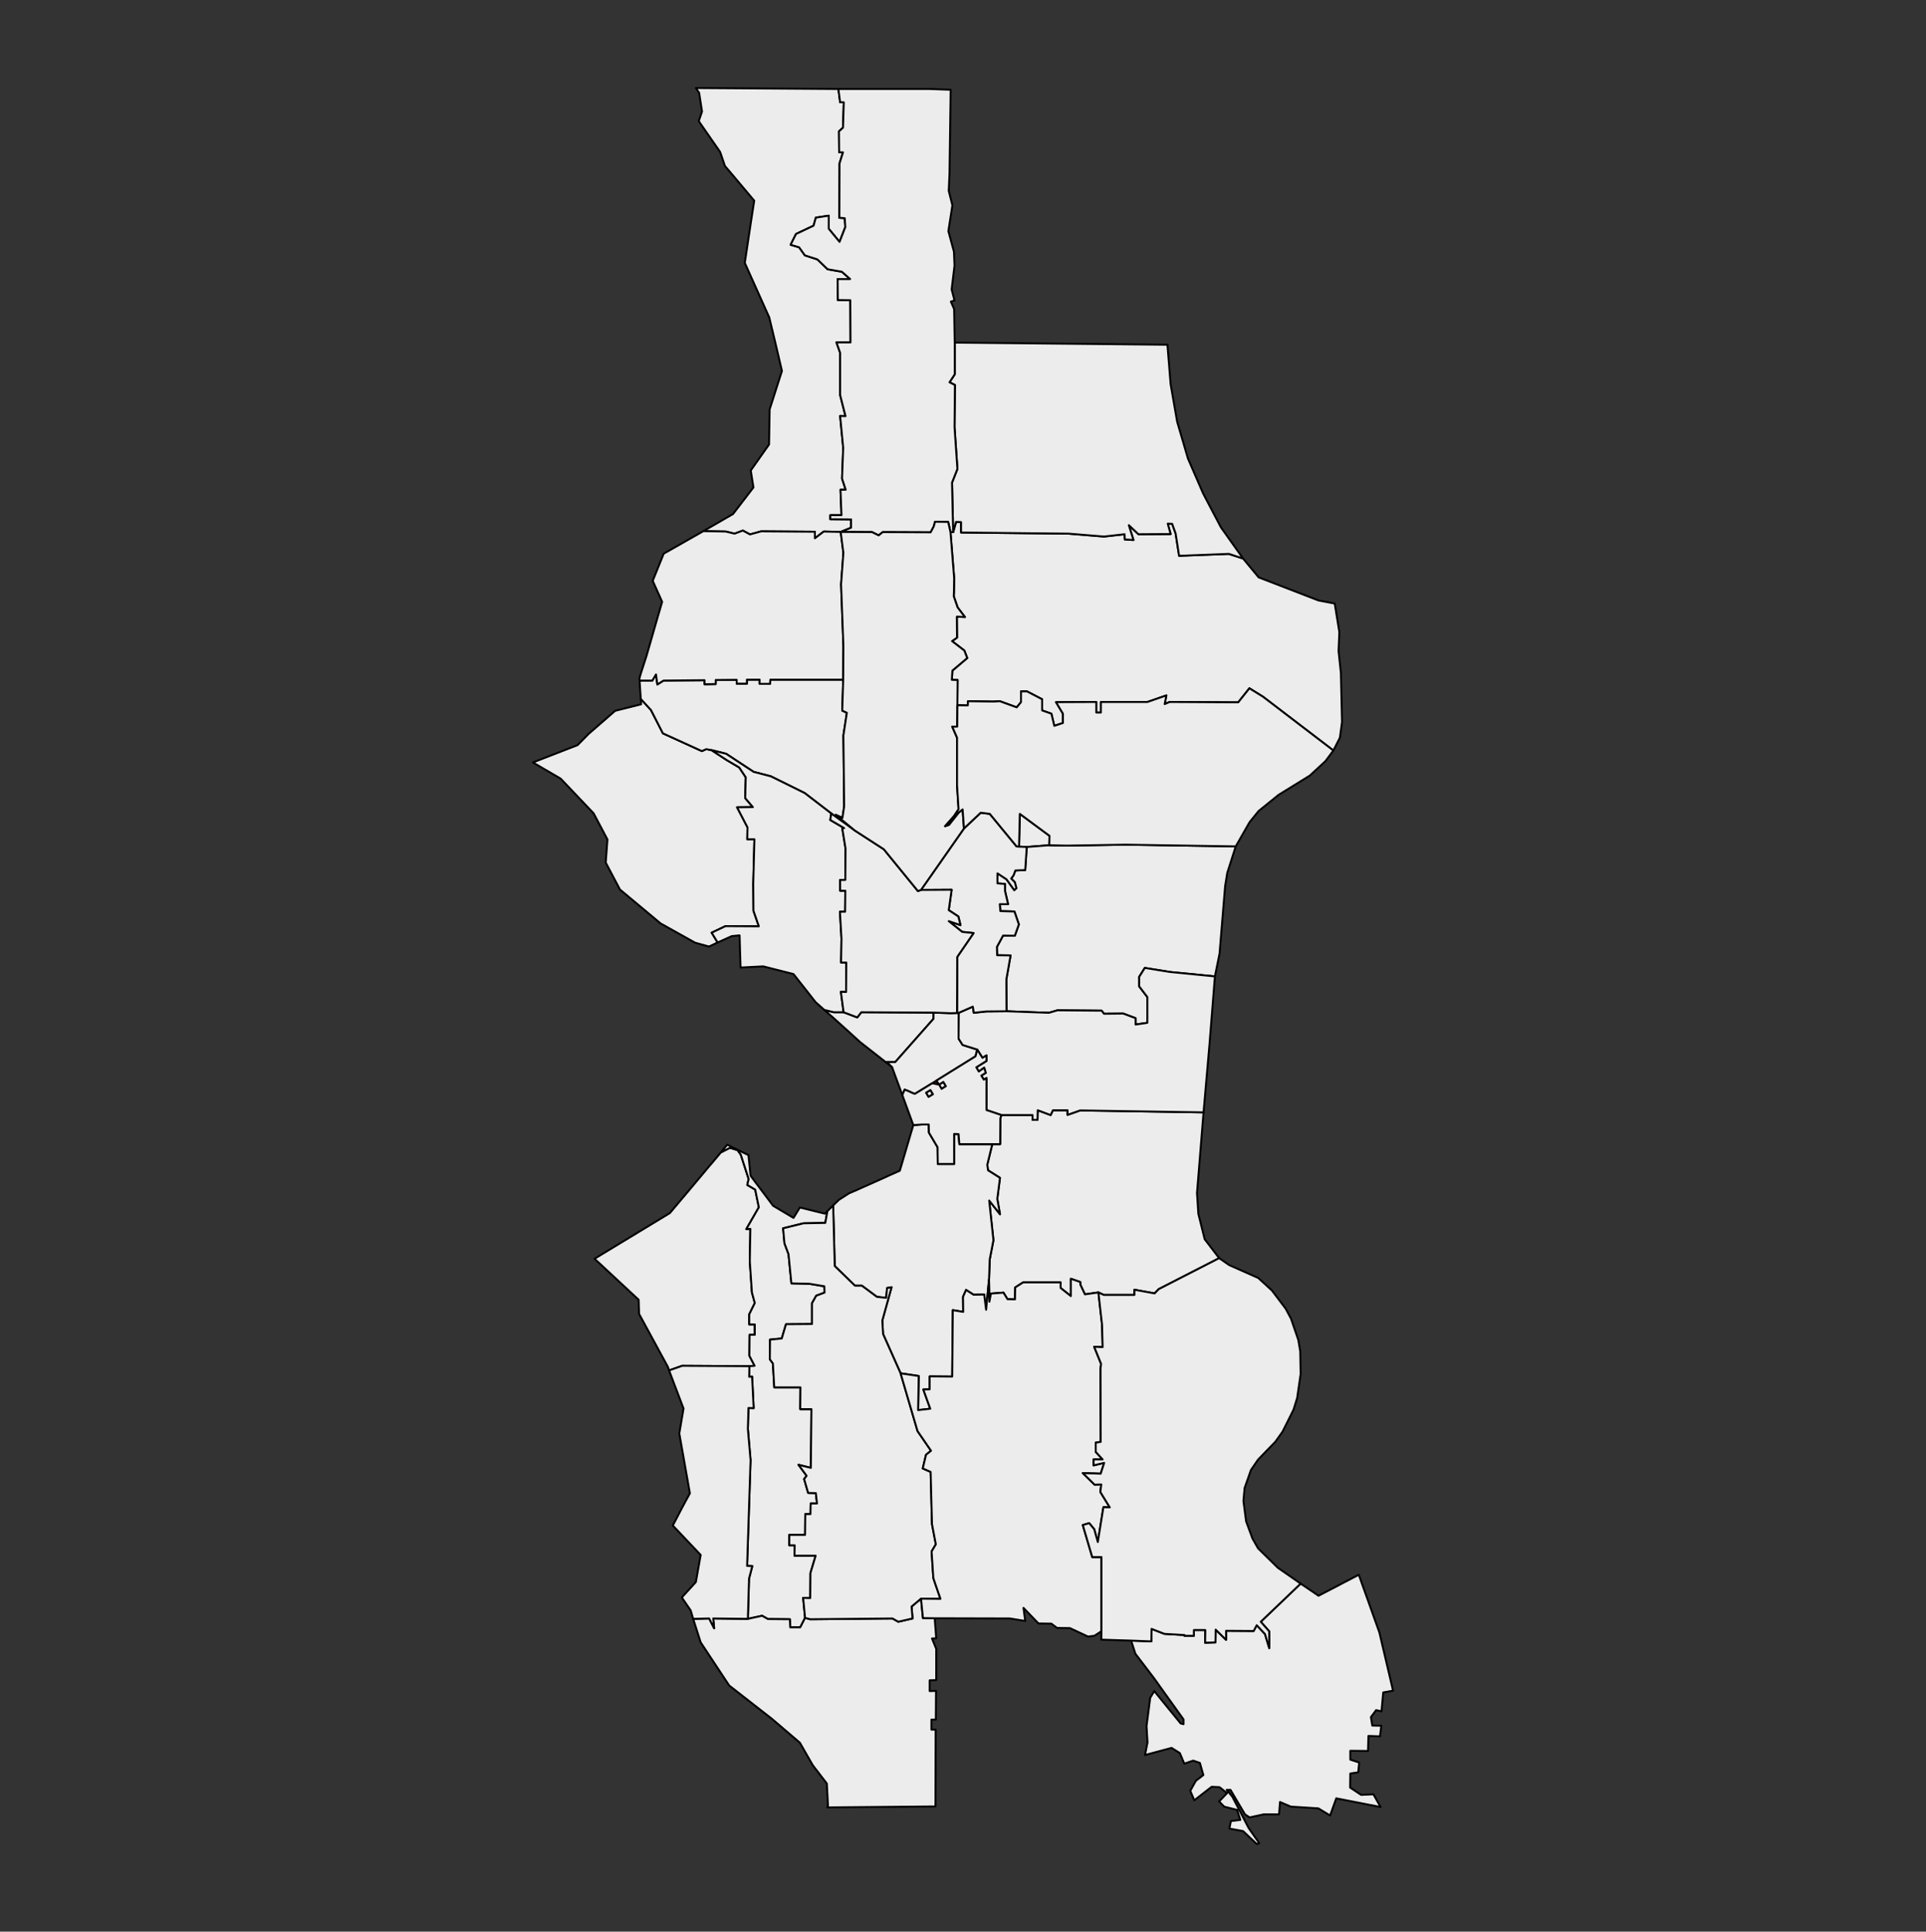 <?xml version="1.0"?><svg baseprofile="tiny" fill="#ececec" stroke="black" stroke-linecap="round" stroke-linejoin="round" stroke-width="1" version="1.2" viewBox="0 0 1000 1003" xmlns="http://www.w3.org/2000/svg">
 <rect x="0" y="0" width="1000" height="1003" fill="#333333" stroke="none"/>
 <g id="combinedSeattleSVG">
  <path d="M332.7 362.9l5.3 5.8 6.2 12.1 20.2 9.2 2.3-1 2.7 0.5 7.8 5.1 6.6 3.9 3.4 5.1-0.3 10.8 4 4.7-8.2 0.1 5.4 10.4-0.1 6.2 3.7 0-0.6 23 0.1 14.1 2.8 8.1-17.3-0.1-7.2 3.4 3.1 5.1-4.5 2.1-7.2-2-17.9-10-21.1-17.6-7.4-14 0.9-12-7.2-13.6-17.1-18-14.4-8.4 23.2-9 5.7-5.8 13.8-12 13.5-3.4-0.2-2.8z" id="98199" name="98199">
  </path>
  <path d="M544.8 438.9l-11.7 0.9-4-0.2 0.4-17 15.4 11.4-0.1 4.9z" id="98195" name="98195">
  </path>
  <path d="M369.4 389.5l-2.7-0.5-2.3 1-20.2-9.2-6.2-12.1-5.3-5.8-0.3-4.5-0.3-4.5 0-0.5 6.6 0 1.9-3.2 0.7 5.2 3.2-2 10.4-0.1 10.9-0.1 0 2.1 5.8-0.1 0-2.1 10.9-0.1 0 2 5.3 0 0-2.1 6.6 0 0 2.2 5.4 0 0.2-2.2 37.8 0-0.5 16.1 2.4 1.1-1.8 11.8 0.4 36.8-0.9 6-3.5-1.6 10 8.2-12.3-8.9-13.8-10.6-17.6-8.7-8.9-2.3-14.3-9.4-7.6-1.9z" id="98107" name="98107">
  </path>
  <path d="M428 524.4l4.9 1.2 5.1 0 7.1 2.7 2.1-2.7 37.5 0.2 0 3.2-19.9 22.5-4.4 0 2.8 2.6-16.6-13-5.5-5-8.2-7.4-4-3.5-0.9-0.8z" id="98121" name="98121">
  </path>
  <path d="M486.2 561.1l1.4 2.1-3.6-0.7 2.2-1.4z" id="98154" name="98154" fill="red">
  </path>
  <path d="M372.6 489.4l-3.1-5.1 7.2-3.4 17.3 0.1-2.8-8.1-0.1-14.1 0.6-23-3.7 0 0.1-6.2-5.4-10.4 8.2-0.1-4-4.7 0.3-10.8-3.4-5.1-6.6-3.9-7.8-5.1 7.6 1.9 14.3 9.4 8.9 2.3 17.6 8.7 13.8 10.6-0.5 3.4 7.2 4.2-1 0 1.7 10.5-0.1 16.4-2.7 0 0 5.6 2.7 0-0.1 10.9-2.7 0 0.8 14-0.2 12.4 2.7 0-0.1 15.3-2.7-0.1 1.4 10.6-5.1 0-4.9-1.2-4.5-4-9.6-12.2-1.9-2.4-15.7-4-11.8 0.6-0.5-16.7-4.1 0.4-7.3 3.3z" id="98119" name="98119">
  </path>
  <path d="M515.2 594.1l4.1 0 0.1-13.4 0.5-1.7 16.2 0 0 2.5 2.6 0 0.1-5 6.7 2.5 1.2-2.5 7.6 0 0 2.4 6.5-2.3 64.1 1-3.4 41.9 0.7 10.8 3.3 13.2 7.5 9.8-31.4 16.1-2.1 2.2-10.5-1.9 0 2.7-15.9 0-2.8-1.3-7 1-2.4-5.1 0-1.3-4.9-1.7 0 9-5.3-4.2 0-2.9-19.5 0-4.1 2.6-0.1 6.2-3.9-0.1-2.1-3.4-6.5 0.5-0.8 4.2-0.2-11.5 0.4-10.6 1.9-9.8-2.2-20.6 5.6 7.1-1.4-8 1.4-10.9-6.2-3.9-0.4-2.9 2.6-10.7z" id="98144" name="98144">
  </path>
  <path d="M480.8 567.4l2.3-1.4 1.3 2.2-2.3 1.4-1.3-2.2z" id="98174" name="98174">
  </path>
  <path d="M487.6 563.2l2.2-1.4 1.3 2.2-2.2 1.4-1.3-2.2z" id="98164" name="98164">
  </path>
  <path d="M463.2 554.1l-2.8-2.6 4.4 0 19.9-22.5 0-3.2 9 0.3 3.2-0.1 0.9-0.1-0.1 13.4 2.1 3.3 7.6 2.4-0.9 3.5-20.3 12.6-2.2 1.4-9 5.5-0.4-0.1-3.3-1.5-1.6-0.6-1.2 2.8-4.6-12.5-0.7-2z" id="98101" name="98101">
  </path>
  <path d="M494.9 276.3l1.5-5.3 2.6 0.1 0 5.4 55.9 0.6 18.3 1.5 10.7-1.2 0.1 2.7 4.5 0.3-2.4-7.7 5 4.7 16.7-0.1-1.5-5.4 2.3 0.1 1.8 5 1.8 11.6 25.8-1 7.4 2.4 8.1 9.8 31.1 12 4.3 0.8 4.1 0.8 2.4 14.8-0.4 9.9 1.2 11.3 0.6 25.5-1.1 8.1-3.4 6.7-36.5-27.9-7.1-4.4-5.8 7.3-35.6-0.2-2.6 1.1 0.9-4.5-9.8 3.4-24.2 0 0 5.5-2.4 0 0-5.5-20.9 0.1 3.6 6 0 4.8-4.5 1.5-1.5-6.3-4.8-1.7 0-5.8-7.9-4.1-3.1 0 0 5.6-2.2 2.7-8.8-3.2-3.3 0.2-13.2-0.2-0.1 2.2-5.4-0.1 0-2.1 0.1-11-3-0.1 0.3-4.8 7.7-6.5-1.5-3.9-6.4-4.9 2.6-1.8-0.1-10.9 4.2 0.2-3.8-5-2-5.8 0.1-2.3 0.1-7.2-1.9-23.8 1.4 0z" id="98115" name="98115">
  </path>
  <path d="M435.3 46.2l0.9 6.9 1.9 0-0.4 13.2-2.1 1.9 0.1 10.9 2 0-1.8 5.7-0.1 28.3 2.8 0.2 0.3 4.6-3 7.7-5.6-6.8 0-6.8-6.7 1-1.2 4.2-9.1 4.3-2.8 5.6 4.4 1.3 3 4.2 6.5 2.1 5.3 5.1 7.4 1.3 4.3 3.8-6.5 0 0.1 10.9 6.5 0.1 0.1 21.9-7.3 0 1.9 5.4 0 21.9 2.8 11-2.8-0.1 1.6 16.5-0.6 16 1.9 5.8-2.7 0 0.5 13.2-5.8 0 0 2.1 10.8 0.1 0 4.3-5.4 2.2-8.8-0.2-4.6 3.5 0-3.4-27.9-0.2-5.8 1.6-3.7-2-4.3 1.6-4.6-1.1-11.6-0.2 15.4-8.9 10.6-13.8-1.4-8.8 9.5-13.5 0.3-18.2 6.4-20-3.5-14.9-3.1-12.9-12.7-28.3 3.1-20.6 1.8-11.7-12.2-14.5-3-3.5-2.5-7.3-11.1-16 1.7-5-1.5-9.7-1.7-2.5 74 0.5z" id="98177" name="98177">
  </path>
  <path d="M533.1 439.8l11.7-0.9 8.9 0.2 30.9-0.5 57 0.9-4.4 13.8-1.1 6.8-2.9 35.1-2.4 11.8-23.4-2.3-13-2.1-2.9 4.6 0 5 4.2 5.5 0 13.4-6.1 0.9 0-3.3-6.4-2.4-10 0.1-1.2-1.6-22.9-0.2-4.5 1.3-22-0.8-0.1-16.5 2.2-12.5-7-0.1-0.1-4.3 3.2-5.9 6.1 0.1 2.1-5.9-2.3-6.7-7.3-0.2-0.3-3.6 4.3 0-1.6-6.9 0-3.6-3.9-0.3 0-5.2 4.7 3.1 4 5.6 1.1-1-0.8-3.1-1.9-1.9 1.2-1.6 1-2.6 5.1-0.2 0.8-12z" id="98112" name="98112">
  </path>
  <path d="M624.9 577.6l-64.1-1-6.5 2.3 0-2.4-7.6 0-1.2 2.5-6.7-2.5-0.1 5-2.6 0 0-2.5-16.2 0-7.7-2.6 0-16.6-1.4 0.8-1.3-2.1 2.3-1.4-0.8-2.7-2.8 2-1.3-2.2 5.3-3.3 0-2.9-2.1 1.3-2.7-4.3-7.6-2.4-2.1-3.3 0.1-13.4 7.3-3.2 0.5 3.2 6.4-0.7 10.6-0.1 22 0.8 4.5-1.3 22.9 0.2 1.2 1.6 10-0.1 6.4 2.4 0 3.3 6.1-0.9 0-13.4-4.2-5.5 0-5 2.9-4.6 13 2.1 23.4 2.3-2.8 35.1-3.1 35.5z" id="98122" name="98122">
  </path>
  <path d="M374.3 598.4l4.7-2.4 3.9 1.2 1.7 2.3 4.1 12.7-0.7 3.1 4.1 2.4 1.9 9.2-6.5 11.3 2.1-0.1-0.3 16.8 1.1 16.2 1.5 5.5-2.9 5.9 0 5.2 2.9 0 0 5.4-2.7 0-0.1 10.9 2.7 5.2-2.7 0.2-34.9-0.2-6.8 2.4-0.6-1.8-3.7-6.8-11.3-20.8 0-1-0.2-6.3-22.9-21.3 12.4-7.5 26.7-16.2 11.8-14 9.2-11 0.3-0.3 5.2-6.2z" id="98116" name="98116">
  </path>
  <path d="M437.8 352.9l-37.8 0-0.2 2.2-5.4 0 0-2.2-6.6 0 0 2.1-5.3 0 0-2-10.9 0.1 0 2.1-5.8 0.1 0-2.1-10.9 0.1-10.4 0.1-3.2 2-0.7-5.2-1.9 3.2-6.6 0-0.1-1.2 0.7-2.4 3-9.3 5.7-19.8 2.4-8.2-4.9-10.9 5.7-14.1 20.6-11.7 11.6 0.2 4.6 1.1 4.3-1.6 3.7 2 5.8-1.6 27.9 0.2 0 3.4 4.6-3.5 8.8 0.2 1.4 10.9-1.2 16.3 1.2 32-0.1 17.5z" id="98117" name="98117">
  </path>
  <path d="M645.4 290l-7.4-2.4-25.8 1-1.8-11.6-1.8-5-2.3-0.1 1.5 5.4-16.7 0.1-5-4.7 2.4 7.7-4.5-0.3-0.1-2.7-10.7 1.2-18.3-1.5-55.9-0.6 0-5.4-2.6-0.1-1.5 5.3-0.6-25.7 2.8-7.1-1.5-21.7 0.2-21.9-2.8-1.4 2.7-4.1 0-16.5 10.8 0.1 99.7 1 0 0.7 1.6 19.8 3.4 19.5 5.6 19.1 7.9 18.2 9.2 17.5 11.5 16.2z" id="98125" name="98125">
  </path>
  <path d="M389.1 709.4l2.7-0.2-2.7-5.2 0.1-10.9 2.7 0 0-5.4-2.9 0 0-5.2 2.9-5.9-1.5-5.5-1.1-16.2 0.3-16.8-2.1 0.1 6.5-11.3-1.9-9.2-4.1-2.4 0.7-3.1-4.1-12.7-1.7-2.3-3.9-1.2-4.7 2.4 3.3-4 7.5 3.7 3.5 1.7 1.1 10.7 1.4 1.9 10.3 13.7 10.6 6.3 3.3-5.4 13 3.2 1.3-1.3-1.1 6.1-11.3 0.2-10.6 2.6 0.7 7.8 2.1 5.6 1.5 15.2 9.3 0.2 7.8 1.3 0.1 3.3-4.3 1.6-2.2 3.9 0 10.8-13.5 0.1-2.2 7.4-6.1 0.6-0.1 10.2 1.6 2.2 0.7 12.4 13.6 0-0.1 11.3 5.8 0-0.3 30.5-6.4-1.6 4.2 5.7-1.3 1.7 2.1 7.2 4 0.1 0.6 5.4-3.3 0-0.1 5.5-2.7 0-0.1 10.8-8.2 0 0 5.4 2.8 0-0.1 5.4 11 0-2.7 9-0.1 13-3.7-0.1 1 10.4-2.5 4.9-5.2 0-0.2-4.2-11.4-0.1-3-1.7-7.4 1.6 0.6-20.9 1.7-6.5-2.7-0.1 1.8-54.9-1.4-16.2 0.3-10.9 2.7 0.1-0.8-16.4-1.5 0.1 0.1-5.5z" id="98126" name="98126">
  </path>
  <path d="M435.3 46.2l5 0 42.4 0 10.9 0.4-0.6 43.4-0.4 9.1 1.9 7.5-2.1 13.4 2.9 10.7 0.3 7.2-1.5 12.4 1.5 5.7-1.9 0.6 1.7 3.9 0.3 17.4 0 16.5-2.7 4.1 2.8 1.4-0.2 21.9 1.5 21.7-2.8 7.1 0.6 25.7-1.4 0-1.2-5.3-6.8-0.1-0.7 2.5-1.6 3-24.9-0.1-2.1 1.7-3.4-1.7-16.3-0.1 5.4-2.2 0-4.3-10.8-0.1 0-2.1 5.8 0-0.5-13.2 2.7 0-1.9-5.8 0.6-16-1.6-16.5 2.8 0.1-2.8-11 0-21.9-1.9-5.4 7.3 0-0.1-21.9-6.5-0.1-0.1-10.9 6.5 0-4.3-3.8-7.4-1.3-5.3-5.1-6.5-2.1-3-4.2-4.4-1.3 2.8-5.6 9.1-4.3 1.2-4.2 6.7-1 0 6.8 5.6 6.8 3-7.7-0.3-4.6-2.8-0.2 0.1-28.3 1.8-5.7-2 0-0.1-10.9 2.1-1.9 0.4-13.2-1.9 0-0.9-6.9z" id="98133" name="98133">
  </path>
  <path d="M515.2 594.1l-2.6 10.7 0.4 2.9 6.2 3.9-1.4 10.9 1.4 8-5.6-7.1 2.2 20.6-1.9 9.8-0.4 10.6-1.5 15.7-1-7.9-5.5 0.1-3.9-2.5-1.6 3.6 0.1 7.8-5.4-0.9-0.3 34.5-11.7-0.1 0 6.7-3.3 0.1 3.6 10-6.3 0.7 0.3-17.7-9.4-1.4-9.1-20.4-0.4-7 4.8-17.3-2.3 0.4-0.5 5.1-4.8-0.5-7.8-5.8-3.6 0-10.5-10.2-0.8-31.5 3-2.9 5.3-3.4 4-1.7 2.2-1 6.3-2.8 6.7-3 0.6-0.3 6.5-2.9 7-23.7 4.6-0.3 3.4 0 0.1 4.2 4.5 7.6 0.1 8.7 8.5 0 0-15.6 2.3 0.1 0.4 5.2 17.1 0z" id="98134" name="98134">
  </path>
  <path d="M359.9 840.6l8.3-0.2 2.6 5.1-0.5-5.1 18 0.2 7.4-1.6 3 1.7 11.4 0.1 0.2 4.2 5.2 0 2.5-4.9 2.7 0.7 42.7-0.4 3 1.7 7.4-1.7-0.5-6.2 4.9-4.1 1 10.1 6.1 0.1 0.8 10.4-2.2 0.1 2.2 5.4 0 16.2-3.4 0.1 0 5.6 3.3-0.1-0.1 14.9-2.3 0 0 5.2 2.2 0-0.1 39.9-56.2 0.5 0.4-0.9-0.6-11.5-7.3-9.5-6.7-11.7-14.4-12.3-22.3-17.4-14.8-22.4-3.9-12.2z" id="98146" name="98146">
  </path>
  <path d="M529.1 439.6l4 0.2-0.8 12-5.1 0.2-1 2.6-1.2 1.6 1.9 1.9 0.8 3.1-1.1 1-4-5.6-4.7-3.1 0 5.2 3.9 0.3 0 3.6 1.6 6.9-4.3 0 0.3 3.6 7.3 0.2 2.3 6.7-2.1 5.9-6.1-0.1-3.2 5.9 0.1 4.3 7 0.1-2.2 12.5 0.1 16.5-10.6 0.1-6.4 0.7-0.5-3.2-7.3 3.2-0.9 0.1 0.1-29.1 8.5-12.4-5.9-0.6-7-5.6 6.1 2.1-1.1-4.5-5-3.3 1.5-10.6-15.9 0.1 22.3-31.9 8.7-8.2 4.7 0.6 13.9 16.9 1.3 0.1z" id="98102" name="98102">
  </path>
  <path d="M487.6 563.2l-1.4-2.1 20.3-12.6 0.9-3.5 2.7 4.3 2.1-1.3 0 2.9-5.3 3.3 1.3 2.2 2.8-2 0.8 2.7-2.3 1.4 1.3 2.1 1.4-0.8 0 16.6 7.7 2.6-0.5 1.7-0.1 13.4-4.1 0-17.1 0-0.4-5.2-2.3-0.1 0 15.6-8.5 0-0.1-8.7-4.5-7.6-0.1-4.2-3.4 0-4.6 0.3-5.7-15.6 1.2-2.8 1.6 0.6 3.3 1.5 0.4 0.1 9-5.5 3.6 0.7 1.3 2.2 2.2-1.4-1.3-2.2-2.2 1.4z m-6.8 4.2l1.3 2.2 2.3-1.4-1.3-2.2-2.3 1.4z" id="98104" name="98104">
  </path>
  <path d="M418 840.1l-1-10.4 3.7 0.1 0.1-13 2.7-9-11 0 0.1-5.4-2.8 0 0-5.4 8.2 0 0.1-10.8 2.7 0 0.1-5.5 3.3 0-0.6-5.4-4-0.1-2.1-7.2 1.3-1.7-4.2-5.7 6.4 1.6 0.3-30.5-5.8 0 0.1-11.3-13.6 0-0.7-12.4-1.6-2.2 0.1-10.2 6.1-0.6 2.2-7.4 13.5-0.1 0-10.8 2.2-3.9 4.3-1.6-0.1-3.3-7.8-1.3-9.3-0.2-1.5-15.2-2.1-5.6-0.7-7.8 10.6-2.6 11.3-0.2 1.1-6.1 3-3 0.8 31.5 10.5 10.2 3.6 0 7.8 5.8 4.8 0.5 0.5-5.1 2.3-0.4-4.8 17.3 0.4 7 9.1 20.4 8.8 30 7 10.2-2.6 2.1-1.7 7.1 4.1 1.8 0.7 27.1 2 10.5-2.2 3.7 0.9 13.8 1 3 2.7 7.8-10.1-0.1-4.9 4.1 0.5 6.2-7.4 1.7-3-1.7-42.7 0.4-2.7-0.7z" id="98106" name="98106">
  </path>
  <path d="M431.6 422.4l12.3 8.9 15 9.7 17.7 21.7 1.6-0.6 15.9-0.1-1.5 10.6 5 3.3 1.1 4.5-6.1-2.1 7 5.6 5.9 0.6-8.5 12.4-0.1 29.1-3.2 0.1-9-0.3-37.5-0.2-2.1 2.7-7.1-2.7-1.4-10.6 2.7 0.1 0.1-15.3-2.7 0 0.2-12.4-0.8-14 2.7 0 0.1-10.9-2.7 0 0-5.6 2.7 0 0.1-16.4-1.7-10.5 1 0-7.2-4.2 0.5-3.4z" id="98109" name="98109">
  </path>
  <path d="M587.3 851.9l10.5 0.4 0.1-6.5 6.7 2.6 10.4 0.6 0 0.4 4.9 0 0-3 5.9 0-0.1 6.6 5.4-0.2 0.1-6.6 5.4 5.3 0-4.7 14.3 0.1 1.6-3 4.3 4.6 2.2 7.3 0-8.7-4.4-5 20.7-19.8 9.3 6.3 20.9-10.9 10.7 30 7.1 30.2-5.1 0.9-0.9 9.8-2.8-0.6-2.7 3.6 0.7 4.4 4.7 0.1-0.7 5.5-6-0.2-0.2 7.8-9.2-0.1 0 4.6 4.6 1.5-0.5 5.1-4.1 0.6-0.1 7.3 5.7 3.8 6.4-0.3 3.7 6.6-23-4.5-3.2 8.9-6.1-3.7-14.3-0.9-5.6-2.4-0.5 6.4-7.9 0-7.4 1.6-2.4-1.6-7.5-12.7-2 0 2.9 3.5 8.5 16.3 5.5 7.9-1.3 0.4-7.1-6.7-7.1-1.3 0.8-3.9 4.9-0.6-1.7-5.2-6.7-1.7-2.6-2.7 4.1-4.3-3.9-3.1-4.1-0.2-9 7-2.1-4.9 2.9-5.2 3.9-3-1.8-6.3-3.5-1.2-4.6 1.6-2.3-5.5-4.3-2.7-13.8 3.7 1.3-6.5-0.5-8.5 1.9-14.7 2.1-3.5 13.7 16.8 1.5 0.4 0-2.5-15.4-21.5-9.6-12.6-2.2-6.8z" id="98178" name="98178">
  </path>
  <path d="M443.9 431.3l-10-8.2 3.5 1.6 0.9-6-0.4-36.8 1.8-11.8-2.4-1.1 0.5-16.1 0.1-17.5-1.2-32 1.2-16.3-1.4-10.9 16.3 0.1 3.4 1.7 2.1-1.7 24.9 0.1 1.6-3 0.7-2.5 6.8 0.1 1.2 5.3 1.9 23.8-0.1 7.2-0.1 2.3 2 5.8 3.8 5-4.2-0.2 0.1 10.9-2.6 1.8 6.4 4.9 1.5 3.9-7.7 6.5-0.3 4.8 3 0.1-0.1 11 0 2.1-0.1 11.1-2.6 0 2.5 5.7 0 24.7 0.8 12.5-2.4 3.6-4.6 5.2 2-0.7 5.1-6.4 2-1.6 0.7 9.9-22.3 31.9-1.6 0.6-17.7-21.7-15-9.7z" id="98103" name="98103">
  </path>
  <path d="M347.4 711.6l6.8-2.4 34.9 0.2-0.1 5.5 1.5-0.1 0.8 16.4-2.7-0.1-0.3 10.9 1.4 16.2-1.8 54.9 2.7 0.1-1.7 6.5-0.6 20.9-18-0.2 0.5 5.1-2.6-5.1-8.3 0.2-1.3-4.4-4.6-6.7 7.3-8 2.5-14.1-14.5-15.3 1-1.8 3.9-7.5 4-7.4-5.5-31.1 2.2-12.9-7.5-19.8z" id="98136" name="98136">
  </path>
  <path d="M544.8 438.9l0.1-4.9-15.4-11.4-0.4 17-1.3-0.1-13.9-16.9-4.7-0.6-8.7 8.2-0.7-9.9-2 1.6-5.1 6.4-2 0.7 4.6-5.2 2.4-3.6-0.8-12.5 0-24.7-2.5-5.7 2.6 0 0.1-11.1 5.4 0.1 0.1-2.2 13.2 0.2 3.3-0.2 8.8 3.2 2.2-2.7 0-5.6 3.1 0 7.9 4.1 0 5.8 4.8 1.7 1.5 6.3 4.5-1.5 0-4.8-3.6-6 20.9-0.1 0 5.5 2.4 0 0-5.5 24.2 0 9.8-3.4-0.9 4.5 2.6-1.1 35.6 0.2 5.8-7.3 7.1 4.4 36.5 27.9-4.1 5.5-8.1 7.5-16.2 10-10.4 8.4-4.7 5.8-7.2 12.6-57-0.9-30.9 0.5-8.9-0.2z" id="98105" name="98105">
  </path>
  <path d="M513.5 664.4l0.2 11.5 0.8-4.2 6.5-0.5 2.1 3.4 3.9 0.1 0.1-6.2 4.1-2.6 19.5 0 0 2.9 5.3 4.2 0-9 4.9 1.7 0 1.3 2.4 5.1 7-1 1.9 16.8 0.3 11.6-4.4-0.2 3.6 8.9-0.3 2.5 0.1 38-2.6 0.4 0 4.8 3.6 3.9-4.7 0 0 3.1 5.5-1.3-1.8 5.6-9.3-0.3 6.1 6 3.5-0.1-0.5 3.9 4.9 8-3.3-0.1-2.9 18.1-1.9-6.7-2.6-3.1-3.3 1 4.9 16.6 4.8 0 0 38.5-3.7 2.4-3.3 0.4-9.4-4.4-6.7-0.1-2.9-2.2-6.7-0.1-7.8-8.1 0.9 6.8-7.9-1.3-39.1-0.1-6.1-0.1-1-10.1 10.1 0.1-2.7-7.8-1-3-0.9-13.8 2.2-3.7-2-10.5-0.7-27.1-4.1-1.8 1.7-7.1 2.6-2.1-7-10.2-8.8-30 9.4 1.4-0.3 17.7 6.3-0.7-3.6-10 3.3-0.1 0-6.7 11.7 0.1 0.3-34.5 5.4 0.9-0.1-7.8 1.6-3.6 3.9 2.5 5.5-0.1 1 7.9 1.5-15.7z" id="98108" name="98108">
  </path>
  <path d="M570.3 671.1l2.8 1.3 15.9 0 0-2.7 10.5 1.9 2.1-2.2 31.4-16.1 5.2 3.6 15.1 6.7 7.1 6.5 7.1 9.4 2.8 5.2 3.8 11.1 1 5.9 0.2 11.8-1.8 12.4-1.9 6.1-5.7 11.4-3.7 5.2-9 9.3-3.7 5.4-3.3 9.4-0.6 6.7 1.4 10.6 3.3 8.9 2.9 5.1 10.3 10.1 11.8 8.2-20.7 19.8 4.4 5 0 8.7-2.2-7.3-4.3-4.6-1.6 3-14.3-0.1 0 4.7-5.4-5.3-0.1 6.6-5.4 0.2 0.1-6.6-5.9 0 0 3-4.9 0 0-0.4-10.4-0.6-6.7-2.6-0.1 6.5-10.5-0.4-15.5-0.5 0.1-4.4 0-38.5-4.8 0-4.9-16.6 3.3-1 2.6 3.1 1.9 6.7 2.9-18.1 3.3 0.1-4.9-8 0.5-3.9-3.5 0.1-6.1-6 9.3 0.3 1.8-5.6-5.5 1.3 0-3.1 4.7 0-3.6-3.9 0-4.8 2.6-0.4-0.1-38 0.3-2.5-3.6-8.9 4.4 0.2-0.3-11.6-1.9-16.8z" id="98118" name="98118">
  </path>
 </g>
 <g id="points">
  <circle class="47.48996370109157|-122.42592434999997" cx="299" cy="912" id="0">
  </circle>
  <circle class="47.61120930982412|-122.31575784999995" cx="522.3" cy="547.8" id="1">
  </circle>
  <circle class="47.76276632073981|-122.22762464999994" cx="701" cy="91.4" id="2">
  </circle>
 </g>
 <g id="label_points">
  <circle class="98199" cx="345.2" cy="427.1" id="98199">
  </circle>
  <circle class="98195" cx="535.6" cy="433.4" id="98195">
  </circle>
  <circle class="98107" cx="396" cy="378.5" id="98107">
  </circle>
  <circle class="98121" cx="462" cy="538.6" id="98121">
  </circle>
  <circle class="98154" cx="486.1" cy="562.1" id="98154">
  </circle>
  <circle class="98119" cx="412.8" cy="460.5" id="98119">
  </circle>
  <circle class="98144" cx="570.9" cy="624.1" id="98144">
  </circle>
  <circle class="98174" cx="482.6" cy="567.8" id="98174">
  </circle>
  <circle class="98164" cx="489.3" cy="563.6" id="98164">
  </circle>
  <circle class="98101" cx="486.3" cy="545" id="98101">
  </circle>
  <circle class="98115" cx="592.4" cy="320.9" id="98115">
  </circle>
  <circle class="98177" cx="411.4" cy="82.9" id="98177">
  </circle>
  <circle class="98112" cx="565.5" cy="481.8" id="98112">
  </circle>
  <circle class="98122" cx="565.4" cy="550.7" id="98122">
  </circle>
  <circle class="98116" cx="361.6" cy="667.2" id="98116">
  </circle>
  <circle class="98117" cx="389.1" cy="315.1" id="98117">
  </circle>
  <circle class="98125" cx="558.1" cy="228" id="98125">
  </circle>
  <circle class="98126" cx="401.5" cy="743.1" id="98126">
  </circle>
  <circle class="98133" cx="468.1" cy="165" id="98133">
  </circle>
  <circle class="98134" cx="482.7" cy="643.5" id="98134">
  </circle>
  <circle class="98146" cx="450.3" cy="889.4" id="98146">
  </circle>
  <circle class="98102" cx="507.4" cy="467.3" id="98102">
  </circle>
  <circle class="98104" cx="500.7" cy="573.1" id="98104">
  </circle>
  <circle class="98106" cx="448.5" cy="751.4" id="98106">
  </circle>
  <circle class="98109" cx="462.2" cy="490.4" id="98109">
  </circle>
  <circle class="98178" cx="656.9" cy="895.5" id="98178">
  </circle>
  <circle class="98103" cx="467.4" cy="363.9" id="98103">
  </circle>
  <circle class="98136" cx="373.9" cy="771.2" id="98136">
  </circle>
  <circle class="98105" cx="586.6" cy="401.6" id="98105">
  </circle>
  <circle class="98108" cx="522.7" cy="757.2" id="98108">
  </circle>
  <circle class="98118" cx="612.9" cy="737.3" id="98118">
  </circle>
 </g>
</svg>